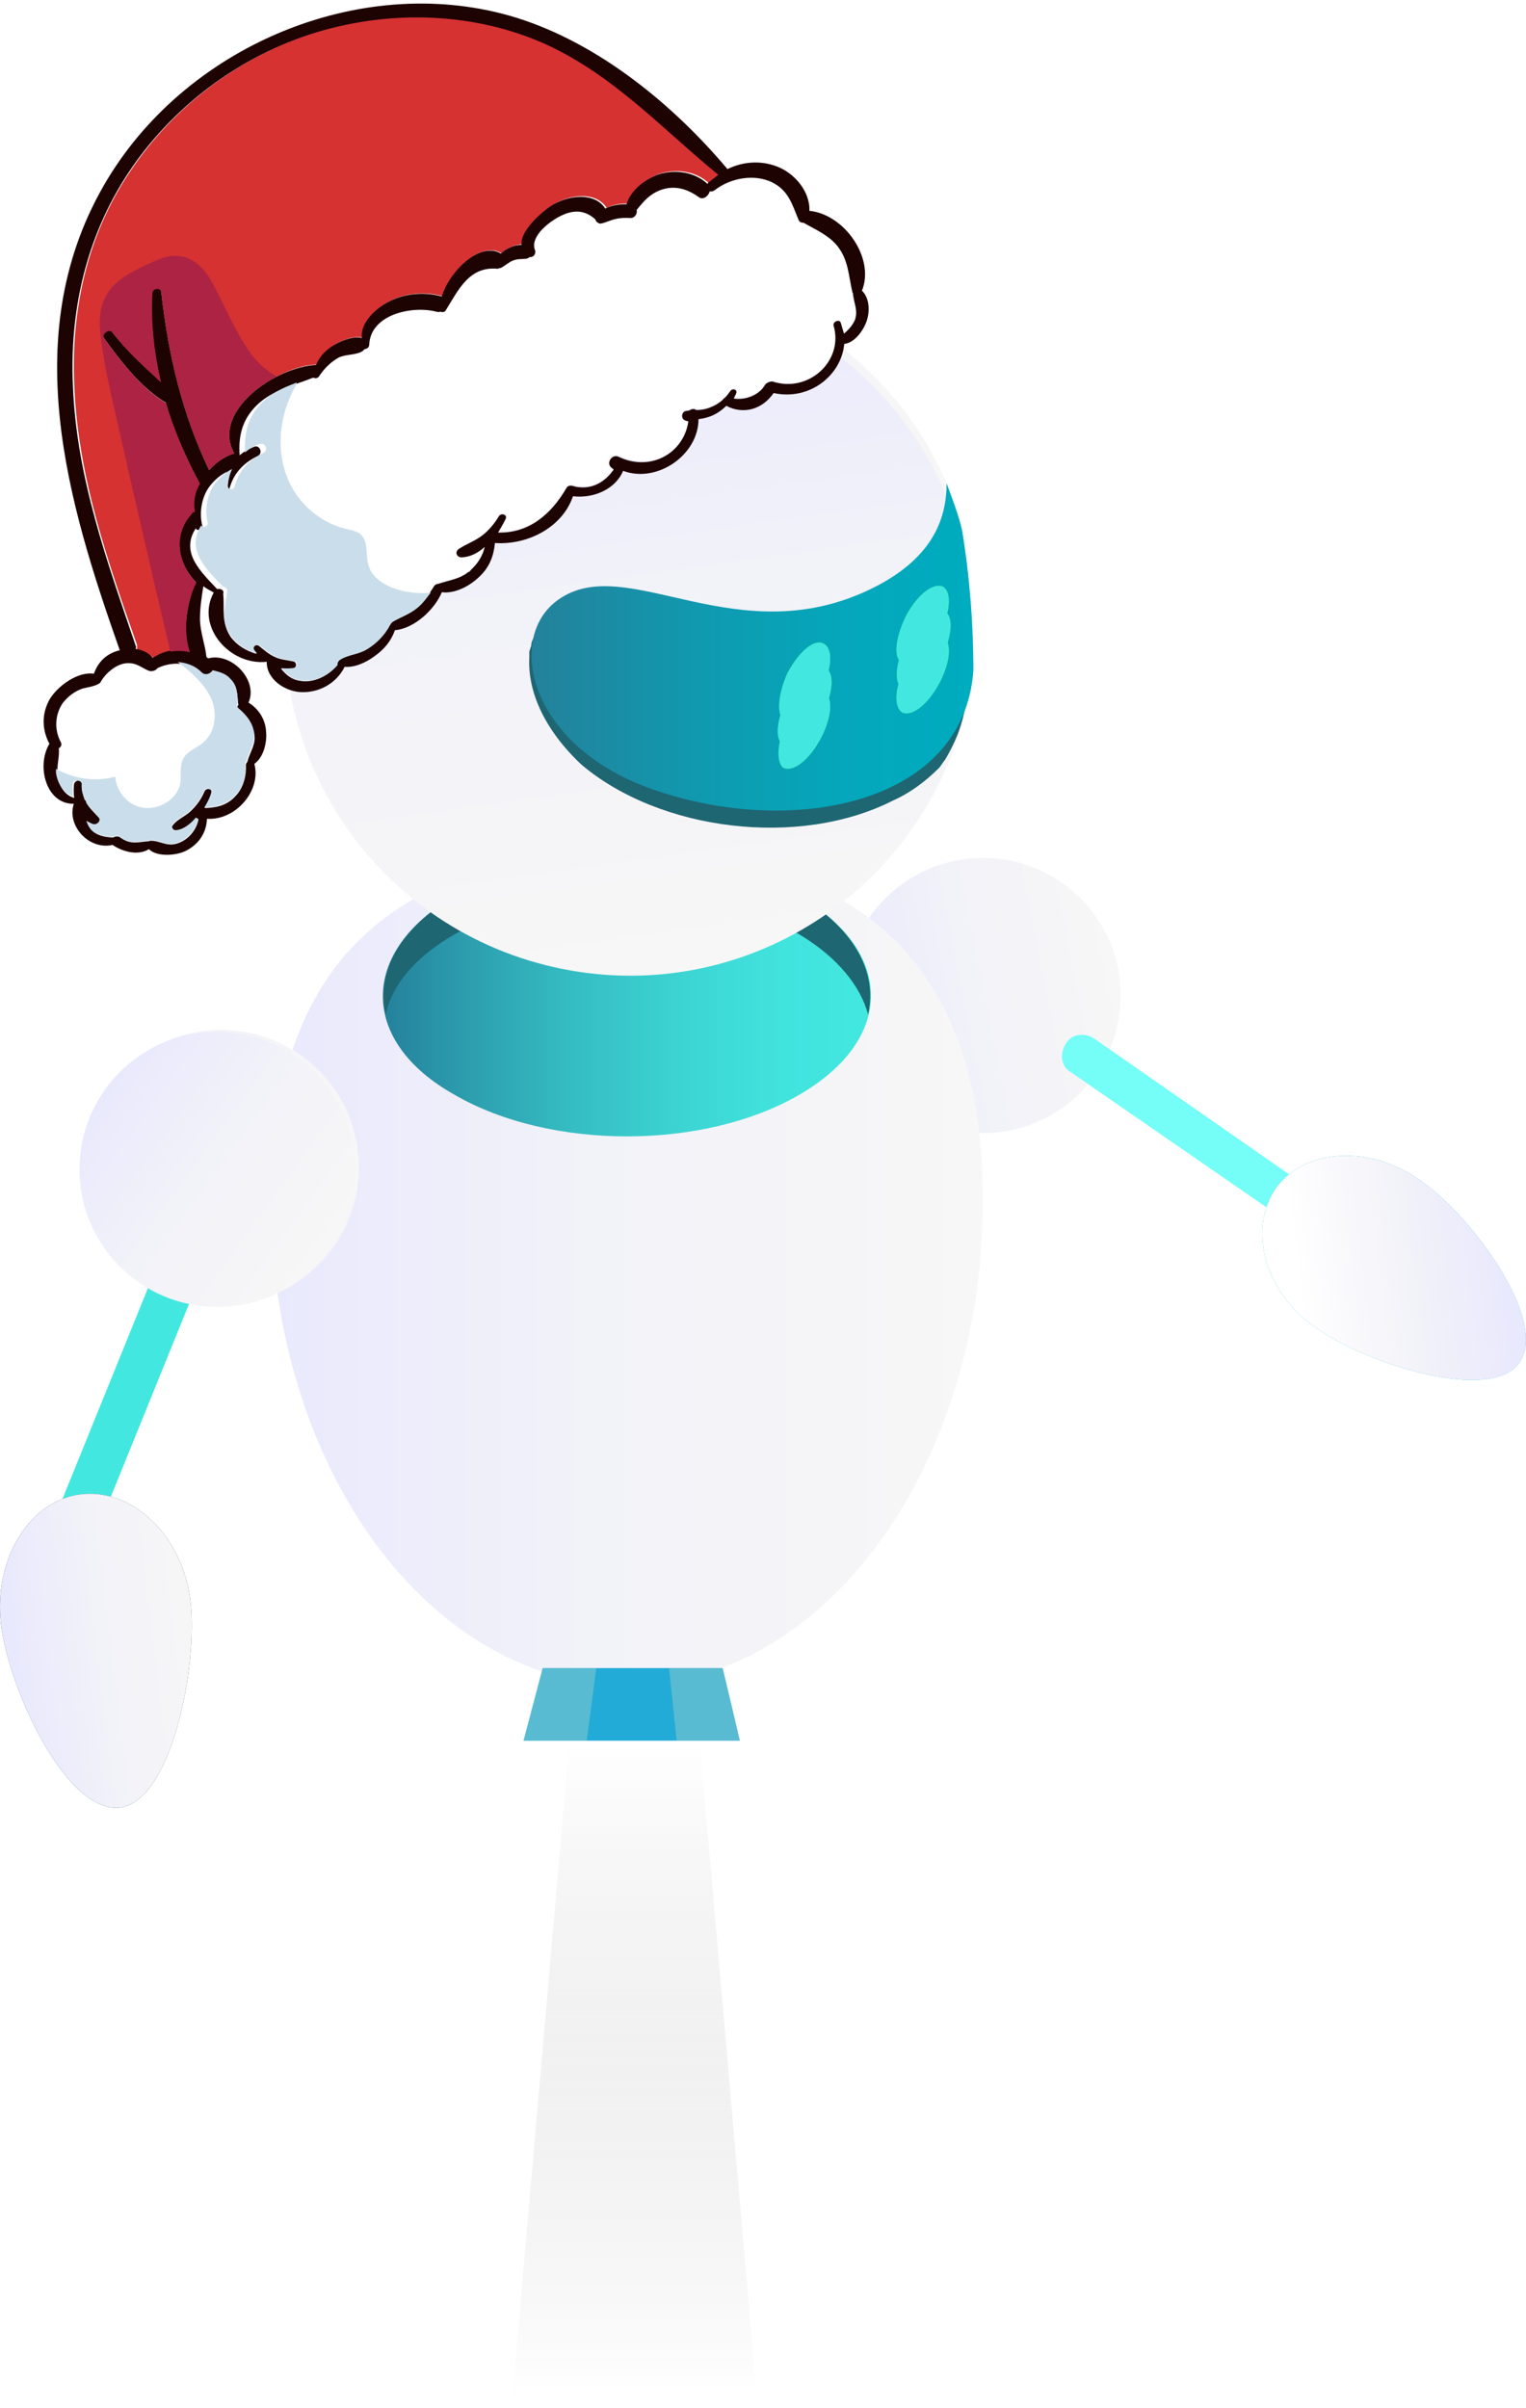 <svg width="173" height="273" viewBox="0 0 173 273" fill="none" xmlns="http://www.w3.org/2000/svg">
<g clip-path="url(#clip0_413_61)">
<g filter="url(#filter0_d_413_61)">
<path d="M64.563 194.162L58.053 268.902H85.829L79.319 194.162H64.563Z" fill="url(#paint0_linear_413_61)"/>
<path d="M22.693 128.257L27.319 130.127L11.194 169.885L6.568 168.015L22.693 128.257Z" fill="#42E8E0"/>
<path d="M111.435 125.273C102.806 125.273 95.811 118.289 95.811 109.675C95.811 101.061 102.806 94.077 111.435 94.077C120.064 94.077 127.059 101.061 127.059 109.675C127.059 118.289 120.064 125.273 111.435 125.273Z" fill="url(#paint1_linear_413_61)"/>
<path d="M30.712 132.853C30.712 163.182 48.723 187.879 71.074 187.879C93.425 187.879 111.437 163.182 111.437 132.853C111.437 102.524 93.425 93.425 71.074 93.425C48.723 93.425 30.712 102.524 30.712 132.853Z" fill="url(#paint2_linear_413_61)"/>
<path d="M51.542 120.939C62.392 127.222 79.752 127.222 90.602 120.939C101.452 114.657 101.452 104.692 90.602 98.409C79.752 92.127 62.392 92.127 51.542 98.409C40.692 104.692 40.692 114.873 51.542 120.939Z" fill="url(#paint3_linear_413_61)"/>
<path d="M90.603 102.742C79.753 96.459 62.393 96.459 51.543 102.742C46.986 105.342 44.382 108.591 43.73 111.84C42.645 107.075 45.25 102.092 51.543 98.409C62.393 92.127 79.753 92.127 90.603 98.409C96.896 102.092 99.5 107.075 98.415 111.84C97.547 108.591 94.943 105.342 90.603 102.742Z" fill="#1E6672"/>
<path d="M25.067 144.768C16.439 144.768 9.443 137.785 9.443 129.17C9.443 120.556 16.439 113.572 25.067 113.572C33.697 113.572 40.692 120.556 40.692 129.17C40.692 137.785 33.697 144.768 25.067 144.768Z" fill="url(#paint4_linear_413_61)"/>
<path d="M24.634 144.985C16.005 144.985 9.01 138.002 9.01 129.387C9.01 120.773 16.005 113.789 24.634 113.789C33.263 113.789 40.258 120.773 40.258 129.387C40.258 138.002 33.263 144.985 24.634 144.985Z" fill="url(#paint5_linear_413_61)"/>
<path d="M0.115 180.947C0.983 188.313 7.492 202.395 13.567 201.745C19.425 201.095 22.463 185.713 21.595 178.348C20.727 170.982 15.086 165.566 9.228 166.216C3.37 166.866 -0.752 173.582 0.115 180.947Z" fill="url(#paint6_radial_413_61)"/>
<path d="M0.115 180.947C0.983 188.313 7.492 202.395 13.567 201.745C19.425 201.095 22.463 185.713 21.595 178.348C20.727 170.982 15.086 165.566 9.228 166.216C3.37 166.866 -0.752 173.582 0.115 180.947Z" fill="url(#paint7_linear_413_61)"/>
<path d="M59.355 194.163H83.877L81.924 185.931H61.526L59.355 194.163Z" fill="#23ABD8"/>
<path opacity="0.47" d="M61.524 185.931H67.599L66.514 194.163H59.355L61.524 185.931Z" fill="#96CCCA"/>
<path opacity="0.47" d="M81.924 185.931H75.849L76.716 194.163H83.877L81.924 185.931Z" fill="#96CCCA"/>
<path d="M150.669 138.612C152.107 138.835 153.149 137.821 153.439 136.591C153.589 135.634 153.118 134.874 152.506 134.387L124.067 114.576C122.91 113.808 121.397 114.063 120.834 115.152C120.065 116.307 120.321 117.818 121.412 118.379L149.785 137.984C149.917 138.397 150.396 138.471 150.669 138.612Z" fill="#74FEF7"/>
<path d="M149.12 147.295C154.764 151.407 168.981 155.968 172.265 151.281C175.549 146.595 166.982 134.773 161.131 130.726C155.487 126.614 148.071 126.933 144.721 131.413C141.437 136.1 143.269 143.248 149.12 147.295Z" fill="url(#paint8_radial_413_61)"/>
<g filter="url(#filter1_d_413_61)">
<path d="M149.12 147.295C154.764 151.407 168.981 155.968 172.265 151.281C175.549 146.595 166.982 134.773 161.131 130.726C155.487 126.614 148.071 126.933 144.721 131.413C141.437 136.1 143.269 143.248 149.12 147.295Z" fill="url(#paint9_linear_413_61)"/>
</g>
<path d="M82.142 47.931C82.142 54.864 87.132 63.529 93.207 66.995C99.282 70.462 104.272 67.645 104.272 60.713C104.272 53.78 99.282 45.115 93.207 41.649C87.132 37.966 82.142 40.782 82.142 47.931Z" fill="#BCBEFF"/>
<path d="M75.63 57.463C76.064 59.846 75.63 63.312 70.639 65.695C60.874 70.678 53.062 63.096 48.071 66.562C44.382 69.161 46.118 77.177 55.232 80.21C64.78 83.46 76.715 81.293 77.583 71.761C77.583 68.078 77.366 64.395 76.715 60.929C76.498 59.846 76.064 58.546 75.63 57.463Z" fill="#19212C"/>
<path d="M71.288 28C88.649 28 103.839 39.265 108.83 55.73C107.311 56.163 106.877 57.463 106.877 58.979C107.311 62.446 108.179 65.695 108.179 69.161C108.179 70.461 109.047 71.544 110.132 71.761C107.528 93.208 87.998 108.373 66.514 105.773C45.031 103.174 29.841 83.676 32.445 62.229C34.832 42.731 51.541 28 71.288 28Z" fill="url(#paint10_linear_413_61)"/>
<path d="M71.29 29.085C88.433 29.085 103.406 40.134 108.614 56.598C107.312 56.815 106.444 58.331 106.661 59.631C106.661 59.631 106.661 59.631 106.661 59.848C107.529 63.531 108.831 67.863 107.746 71.763C107.312 73.496 108.397 74.796 109.916 75.012C106.227 96.243 86.046 110.541 64.78 106.858C43.514 103.175 29.191 83.028 32.88 61.797C35.919 42.733 52.194 29.085 71.29 29.085Z" fill="url(#paint11_linear_413_61)"/>
<path d="M60.007 71.327C60.007 71.111 60.007 70.894 60.007 70.677L60.224 70.028C60.224 69.594 60.441 69.161 60.657 68.944C61.092 72.41 63.044 76.093 66.516 79.126C75.631 86.925 91.472 88.658 101.888 83.243C105.794 81.293 108.398 78.476 109.7 75.444C109.483 76.743 109.266 78.043 108.832 79.343C108.398 80.643 107.747 81.943 107.096 83.026C106.879 83.242 106.662 83.676 106.445 83.892C104.926 85.409 103.19 86.709 101.237 87.575C90.604 92.991 74.763 91.041 65.865 83.459C61.742 79.56 59.789 75.227 60.007 71.327Z" fill="#1E6672"/>
<path d="M63.26 64.829C71.072 59.197 83.658 71.328 99.283 63.313C106.01 59.847 107.312 55.297 107.312 51.614C107.963 53.347 108.614 55.081 109.048 56.814C109.916 62.013 110.35 67.429 110.35 72.845C109.265 88.01 89.951 91.692 74.544 86.493C60.005 81.727 57.184 69.162 63.26 64.829Z" fill="url(#paint12_linear_413_61)"/>
<path d="M104.272 74.146C104.055 74.146 103.838 73.929 103.838 73.712C103.838 73.278 104.055 72.627 104.706 72.41H104.923C105.14 72.41 105.357 72.627 105.357 72.844C105.357 73.278 105.14 73.929 104.489 74.146H104.272Z" fill="url(#paint13_radial_413_61)"/>
<path d="M102.32 77.61C103.405 78.044 105.141 76.744 106.443 74.361C107.745 71.978 107.962 69.595 106.877 68.945C105.792 68.512 104.056 69.811 102.754 72.194C101.453 74.577 101.236 76.96 102.32 77.61Z" fill="#00FF3C"/>
<path d="M104.272 74.146C104.055 74.146 103.838 73.929 103.838 73.712C103.838 73.278 104.055 72.627 104.706 72.41H104.923C105.14 72.41 105.357 72.627 105.357 72.844C105.357 73.278 105.14 73.929 104.489 74.146H104.272Z" fill="url(#paint14_radial_413_61)"/>
<path d="M104.272 71.547C104.055 71.547 103.838 71.33 103.838 71.113C103.838 70.679 104.055 70.028 104.706 69.811H104.923C105.14 69.811 105.357 70.028 105.357 70.245C105.357 70.679 105.14 71.33 104.489 71.547C104.489 71.33 104.272 71.33 104.272 71.547Z" fill="url(#paint15_radial_413_61)"/>
<path d="M102.332 74.886C101.28 74.313 101.495 71.889 102.811 69.471C104.128 67.054 106.047 65.558 107.099 66.131C108.151 66.704 107.937 69.128 106.621 71.546C105.304 73.963 103.384 75.458 102.332 74.886Z" fill="#00FF3C"/>
<path d="M104.272 71.547C104.055 71.547 103.838 71.33 103.838 71.113C103.838 70.679 104.055 70.028 104.706 69.811H104.923C105.14 69.811 105.357 70.028 105.357 70.245C105.357 70.679 105.14 71.33 104.489 71.547C104.489 71.33 104.272 71.33 104.272 71.547Z" fill="url(#paint16_radial_413_61)"/>
<path d="M104.272 68.514C104.055 68.514 103.838 68.297 103.838 68.08C103.838 67.646 104.055 66.995 104.706 66.778H104.923C105.14 66.778 105.357 66.995 105.357 67.212C105.357 67.646 105.14 68.297 104.489 68.514C104.489 68.514 104.489 68.514 104.272 68.514Z" fill="url(#paint17_radial_413_61)"/>
<path d="M102.32 71.978C103.405 72.411 105.141 71.111 106.443 68.728C107.745 66.345 107.962 63.962 106.877 63.312C105.792 62.879 104.056 64.179 102.754 66.562C101.453 69.161 101.236 71.544 102.32 71.978Z" fill="#00FF3C"/>
<path d="M104.272 68.514C104.055 68.514 103.838 68.297 103.838 68.08C103.838 67.646 104.055 66.995 104.706 66.778H104.923C105.14 66.778 105.357 66.995 105.357 67.212C105.357 67.646 105.14 68.297 104.489 68.514C104.489 68.514 104.489 68.514 104.272 68.514Z" fill="url(#paint18_radial_413_61)"/>
<path d="M102.32 77.61C103.405 78.044 105.141 76.744 106.443 74.361C107.745 71.978 107.962 69.595 106.877 68.945C105.792 68.512 104.056 69.811 102.754 72.194C101.453 74.577 101.236 76.96 102.32 77.61Z" fill="#42E8E0"/>
<path d="M102.332 74.886C101.28 74.313 101.495 71.889 102.811 69.471C104.128 67.054 106.047 65.558 107.099 66.131C108.151 66.704 107.937 69.128 106.621 71.546C105.304 73.963 103.384 75.458 102.332 74.886Z" fill="#42E8E0"/>
<path d="M102.32 71.978C103.405 72.411 105.141 71.111 106.443 68.728C107.745 66.345 107.962 63.962 106.877 63.312C105.792 62.879 104.056 64.179 102.754 66.562C101.453 69.161 101.236 71.544 102.32 71.978Z" fill="#42E8E0"/>
<path d="M91.035 80.646C90.818 80.646 90.601 80.429 90.601 80.212C90.601 79.778 90.818 79.127 91.469 78.91H91.686C91.903 78.91 92.12 79.127 92.12 79.344C92.12 79.778 91.903 80.429 91.252 80.646C91.252 80.429 91.035 80.646 91.035 80.646Z" fill="url(#paint19_radial_413_61)"/>
<path d="M88.867 83.894C89.952 84.327 91.688 83.027 92.989 80.644C94.291 78.261 94.508 75.878 93.423 75.228C92.339 74.795 90.603 76.095 89.301 78.478C87.999 80.861 87.999 83.46 88.867 83.894Z" fill="#00FF3C"/>
<path d="M91.035 80.646C90.818 80.646 90.601 80.429 90.601 80.212C90.601 79.778 90.818 79.127 91.469 78.91H91.686C91.903 78.91 92.12 79.127 92.12 79.344C92.12 79.778 91.903 80.429 91.252 80.646C91.252 80.429 91.035 80.646 91.035 80.646Z" fill="url(#paint20_radial_413_61)"/>
<path d="M91.035 77.829C90.818 77.829 90.601 77.613 90.601 77.396C90.601 76.962 90.818 76.311 91.469 76.094H91.686C91.903 76.094 92.12 76.311 92.12 76.528C92.12 76.962 91.903 77.613 91.252 77.829H91.035Z" fill="url(#paint21_radial_413_61)"/>
<path d="M88.841 81.305C87.789 80.733 88.004 78.309 89.32 75.891C90.637 73.474 92.556 71.978 93.608 72.551C94.66 73.124 94.446 75.548 93.13 77.965C91.813 80.383 89.893 81.878 88.841 81.305Z" fill="#00FF3C"/>
<path d="M91.035 77.829C90.818 77.829 90.601 77.613 90.601 77.396C90.601 76.962 90.818 76.311 91.469 76.094H91.686C91.903 76.094 92.12 76.311 92.12 76.528C92.12 76.962 91.903 77.613 91.252 77.829H91.035Z" fill="url(#paint22_radial_413_61)"/>
<path d="M91.035 75.013C90.818 75.013 90.601 74.796 90.601 74.579C90.601 74.145 90.818 73.494 91.469 73.277H91.686C91.903 73.277 92.12 73.494 92.12 73.711C92.12 74.145 91.903 74.796 91.252 75.013H91.035Z" fill="url(#paint23_radial_413_61)"/>
<path d="M88.867 78.477C89.952 78.91 91.688 77.61 92.989 75.227C94.291 72.844 94.508 70.461 93.423 69.811C92.339 69.161 90.603 70.678 89.301 73.061C88.216 75.444 87.999 77.827 88.867 78.477Z" fill="#00FF3C"/>
<path d="M91.035 75.013C90.818 75.013 90.601 74.796 90.601 74.579C90.601 74.145 90.818 73.494 91.469 73.277H91.686C91.903 73.277 92.12 73.494 92.12 73.711C92.12 74.145 91.903 74.796 91.252 75.013H91.035Z" fill="url(#paint24_radial_413_61)"/>
<path d="M88.867 83.894C89.952 84.327 91.688 83.027 92.989 80.644C94.291 78.261 94.508 75.878 93.423 75.228C92.339 74.795 90.603 76.095 89.301 78.478C87.999 80.861 87.999 83.46 88.867 83.894Z" fill="#42E8E0"/>
<path d="M88.841 81.305C87.789 80.733 88.004 78.309 89.32 75.891C90.637 73.474 92.556 71.978 93.608 72.551C94.66 73.124 94.446 75.548 93.13 77.965C91.813 80.383 89.893 81.878 88.841 81.305Z" fill="#42E8E0"/>
<path d="M88.867 78.477C89.952 78.91 91.688 77.61 92.989 75.227C94.291 72.844 94.508 70.461 93.423 69.811C92.339 69.161 90.603 70.678 89.301 73.061C88.216 75.444 87.999 77.827 88.867 78.477Z" fill="#42E8E0"/>
</g>
<g clip-path="url(#clip1_413_61)">
<path d="M15.566 73.732C16.33 73.862 17.092 74.172 17.508 74.76C18.085 74.359 18.661 74.14 19.274 73.99C20.041 73.757 20.845 73.776 21.532 73.947C20.712 71.504 21.125 68.217 22.254 66.078C20.246 64.004 19.473 60.725 21.791 58.216C21.83 58.105 21.984 58.022 22.099 58.05C21.917 56.976 22.042 55.918 22.664 54.862C21.122 51.997 19.773 48.937 18.809 45.671L18.694 45.642C15.842 43.843 13.726 41.016 11.8 38.357C11.46 37.909 12.384 37.231 12.724 37.679C14.387 39.849 16.284 41.532 18.256 43.355C17.483 40.075 17.095 36.59 17.278 33.246C17.283 32.703 18.203 32.569 18.275 33.071C19.088 40.294 20.634 46.852 23.711 53.308C24.445 52.462 25.523 51.702 26.558 51.415C24.677 48.102 27.731 44.566 31.382 42.691C32.919 41.864 34.531 41.358 35.908 41.338C36.376 40.365 37.11 39.519 38.187 38.94C38.955 38.526 40.184 38.045 41.1 38.274C40.922 36.837 42.158 35.451 43.39 34.608C45.43 33.24 47.957 32.962 50.17 33.574C50.921 30.916 54.397 27.244 56.87 28.707C57.449 28.125 58.409 27.698 59.289 27.676C59.074 26.169 61.426 24.093 62.504 23.332C64.39 22.047 67.53 21.619 68.775 23.563C69.466 23.191 70.386 23.057 71.189 23.076C71.624 21.489 73.319 20.217 74.816 19.682C76.772 19.08 78.949 19.441 80.352 20.759C80.352 20.759 80.391 20.648 80.468 20.606C80.815 20.33 81.238 20.012 81.585 19.735C75.207 14.514 69.793 8.505 62.023 4.935C54.176 1.407 44.81 0.949 36.103 3.561C27.32 6.214 19.654 12.05 14.728 19.478C9.764 26.835 8.04 35.423 8.423 43.689C8.825 54.017 12.217 63.638 15.534 73.118C15.531 73.481 15.529 73.662 15.566 73.732Z" fill="#D63232"/>
<path d="M26.137 72.19C26.855 73.155 27.882 73.775 29.065 74.13C28.989 73.99 28.8 73.822 28.724 73.682C28.537 73.332 29.037 72.973 29.379 73.24C29.91 73.674 30.479 74.18 31.127 74.462C31.812 74.814 32.501 74.804 33.302 75.004C33.723 75.048 33.678 75.703 33.219 75.77C32.759 75.837 32.262 75.834 31.841 75.79C32.409 76.476 33.016 77.051 34.085 77.196C35.613 77.456 37.227 76.587 38.194 75.436C38.158 75.185 38.314 74.921 38.544 74.797C39.429 74.231 40.615 74.224 41.654 73.575C42.692 72.925 43.581 71.997 44.165 70.872C44.242 70.83 44.242 70.83 44.204 70.76C44.204 70.76 44.204 70.76 44.281 70.719C44.358 70.678 44.32 70.608 44.397 70.566C45.359 69.959 46.394 69.672 47.281 68.924C47.898 68.412 48.285 67.843 48.75 67.233C48.982 66.928 49.138 66.664 49.37 66.359C49.486 66.206 49.717 66.082 49.831 66.11C51.06 65.63 52.169 65.664 53.209 64.834C53.286 64.792 53.363 64.751 53.402 64.64C53.479 64.598 53.479 64.598 53.518 64.487C54.328 63.781 54.834 62.878 55.072 61.848C54.302 62.443 53.494 62.968 52.537 63.032C51.886 63.112 51.587 62.372 52.202 62.041C53.01 61.516 53.931 61.201 54.778 60.565C55.549 59.97 56.13 59.207 56.673 58.374C56.944 57.957 57.669 58.198 57.435 58.685C57.201 59.171 56.967 59.657 56.579 60.227C60.097 60.316 62.603 58.157 64.352 55.143C64.508 54.879 64.891 54.853 65.157 54.98L65.272 55.009C67.18 55.424 68.68 54.527 69.688 53.083C69.65 53.013 69.536 52.985 69.498 52.915C68.738 52.423 69.476 51.215 70.313 51.665C73.893 53.344 77.623 51.247 78.153 47.627C77.924 47.57 77.81 47.542 77.658 47.443C77.316 47.177 77.398 46.592 77.82 46.455C78.011 46.442 78.088 46.401 78.279 46.388C78.472 46.194 78.855 46.168 79.045 46.336C79.504 46.269 80.001 46.272 80.5 46.094C81.076 45.874 81.614 45.585 82.077 45.155C82.154 45.114 82.193 45.003 82.27 44.961C82.54 44.726 82.696 44.462 82.928 44.157C83.16 43.852 83.733 43.994 83.576 44.439C83.497 44.662 83.381 44.814 83.302 45.037C84.601 45.239 86.174 44.663 86.835 43.496C86.991 43.233 87.49 43.054 87.756 43.181C91.837 44.501 95.773 40.761 94.661 36.852C94.513 36.392 95.319 36.048 95.468 36.509C95.579 36.9 95.728 37.36 95.839 37.751C96.302 37.322 96.765 36.892 97.077 36.183C97.431 35.182 97.017 34.413 96.873 33.409C96.836 33.339 96.875 33.228 96.875 33.228C96.837 33.158 96.837 33.158 96.8 33.088C96.321 31.093 96.375 29.351 94.975 27.671C93.953 26.509 92.544 25.915 91.25 25.169C91.059 25.182 90.83 25.125 90.717 24.915C89.968 23.155 89.6 21.551 87.697 20.592C85.679 19.605 82.959 20.077 81.148 21.502C80.994 21.585 80.84 21.668 80.688 21.569C80.569 22.084 79.952 22.596 79.458 22.231C78.166 21.304 76.717 20.822 75.067 21.439C73.838 21.92 73.181 22.725 72.407 23.682C72.518 24.073 72.207 24.6 71.71 24.598C71.098 24.566 70.601 24.563 69.988 24.713C69.451 24.822 68.913 25.111 68.377 25.22C68.109 25.274 67.767 25.007 67.731 24.756C66.555 23.676 65.217 23.585 63.603 24.454C62.296 25.157 60.254 26.706 60.89 28.256C61.078 28.606 60.73 29.064 60.309 29.019C60.232 29.061 60.156 29.102 60.002 29.185C59.465 29.293 59.007 29.179 58.432 29.399C57.933 29.577 57.547 29.965 57.085 30.213C56.932 30.296 56.817 30.267 56.703 30.239C56.703 30.239 56.703 30.239 56.626 30.28C53.378 29.955 52.167 32.679 50.653 35.026C50.575 35.248 50.192 35.274 50.04 35.176C49.963 35.217 49.772 35.23 49.62 35.131C46.872 34.447 42.158 35.451 42.05 38.934C42.009 39.227 41.778 39.351 41.51 39.405C41.433 39.446 41.394 39.557 41.317 39.599C40.586 40.083 39.478 39.867 38.633 40.322C37.71 40.819 36.938 41.594 36.395 42.427C36.239 42.691 35.971 42.745 35.704 42.619C34.898 42.962 34.054 43.236 33.21 43.51C31.982 43.991 30.753 44.471 29.674 45.413C27.707 47.102 27.229 49.161 27.361 51.434C27.824 51.004 28.363 50.715 29.015 50.454C29.705 50.262 30.041 51.254 29.388 51.515C27.736 52.313 26.615 53.547 26.178 55.315C26.021 55.76 25.372 55.658 25.414 55.185C25.459 54.53 25.617 53.904 25.891 53.306C25.891 53.306 25.814 53.348 25.737 53.389C24.968 53.803 24.312 54.426 23.808 55.148C22.993 56.397 22.787 58.04 23.119 59.394C23.23 59.785 22.5 60.087 22.389 59.696C20.604 62.459 22.994 64.689 24.812 66.594C25.157 66.499 25.653 66.683 25.495 67.128C25.479 68.939 25.043 70.525 26.137 72.19Z" fill="white"/>
<path d="M9.268 88.926C9.224 89.58 9.41 90.111 9.596 90.641C9.711 90.67 9.786 90.81 9.747 90.921C10.085 91.55 10.654 92.055 11.147 92.601C11.564 93.008 10.985 93.59 10.489 93.406C10.222 93.279 9.956 93.152 9.804 93.053C9.877 93.374 10.065 93.724 10.33 94.032C10.975 94.677 11.853 94.835 12.77 94.882C13.001 94.758 13.269 94.704 13.536 94.831C14.03 95.196 14.563 95.45 15.251 95.44C15.749 95.442 16.285 95.334 16.859 95.296L16.936 95.254C18.084 95.177 18.804 95.962 20.07 95.551C21.336 95.14 22.226 94.03 22.466 92.819C22.352 92.791 22.314 92.721 22.2 92.692C21.658 93.344 20.772 94.092 19.892 94.115C19.586 94.099 19.398 93.749 19.553 93.486C20.018 92.875 20.824 92.531 21.441 92.019C22.174 91.355 22.755 90.591 23.146 89.66C23.38 89.174 24.067 89.345 23.947 89.86C23.788 90.486 23.477 91.013 23.167 91.541C24.429 91.493 25.617 91.305 26.621 90.223C27.663 89.212 27.906 87.82 27.803 86.523C27.842 86.412 27.881 86.301 27.958 86.259C28.197 85.23 28.855 84.425 28.827 83.268C28.724 81.972 27.93 81.048 27.019 80.276C26.829 80.108 26.793 79.857 26.986 79.663C26.843 78.658 26.965 77.781 26.131 76.968C25.602 76.352 24.915 76.181 24.113 75.981C23.842 76.398 23.266 76.617 22.849 76.211C22.167 75.496 21.176 75.128 20.144 75.053C19.341 75.034 18.536 75.197 17.73 75.54C17.574 75.804 17.075 75.983 16.809 75.856C15.932 75.516 15.402 74.9 14.254 74.977C13.106 75.054 11.95 76.037 11.405 77.051C11.365 77.162 11.249 77.315 11.096 77.398C10.557 77.687 9.906 77.767 9.293 77.917C8.372 78.232 7.602 78.827 7.021 79.59C6.09 80.992 6.113 82.692 6.827 84.02C6.94 84.23 6.822 84.564 6.591 84.688C6.622 85.482 6.385 86.331 6.416 87.126C6.414 87.307 6.452 87.377 6.413 87.488C6.555 88.673 7.194 89.861 8.376 90.216C8.305 89.714 8.31 89.171 8.352 88.697C8.393 88.405 9.273 88.382 9.268 88.926Z" fill="white"/>
<path d="M5.6 84.32C5.6 84.32 5.677 84.279 5.6 84.32C4.773 82.783 4.675 80.943 5.647 79.248C6.54 77.776 8.813 76.103 10.646 76.378C11.117 75.043 12.082 74.073 13.577 73.719C7.763 57.201 1.708 37.657 12.196 20.299C21.595 4.787 41.559 -3.251 58.569 2.016C67.99 4.969 76.416 11.97 82.47 19.168C84.199 18.328 86.189 18.158 88.057 18.865C90.039 19.601 91.856 21.688 91.759 23.903C95.733 24.288 99.206 29.269 97.719 32.953C98.553 33.766 98.616 35.174 98.3 36.245C97.985 37.316 96.938 38.871 95.713 38.989C95.373 42.597 91.752 45.447 87.705 44.559C86.426 46.419 84.278 47.034 82.337 46.006C81.951 46.394 81.527 46.712 81.066 46.96C80.528 47.25 79.838 47.441 79.187 47.521C79.188 51.576 74.491 54.824 70.641 53.38C69.781 55.466 67.285 56.538 64.954 56.26C63.774 59.779 59.816 61.819 56.108 61.561C55.98 62.981 55.509 64.316 54.313 65.41C53.271 66.422 51.579 67.332 50.09 67.142C49.268 69.116 46.953 71.263 44.772 71.445C44.339 72.669 43.566 73.626 42.411 74.428C41.487 75.106 40.219 75.698 39.072 75.593C38.176 77.428 36.215 78.573 34.074 78.463C32.239 78.369 30.186 76.95 30.242 75.027C26.03 75.491 22.132 71.009 24.233 67.175C23.814 66.95 23.395 66.725 23.054 66.458C22.851 67.739 22.648 69.019 22.674 70.358C22.737 71.765 23.26 73.106 23.401 74.472C23.438 74.542 23.553 74.571 23.59 74.641C26.274 73.918 29.305 77.154 28.172 79.656C29.351 80.373 30.105 81.59 30.169 82.998C30.273 84.113 29.913 85.839 28.835 86.599C29.649 89.586 26.748 93.039 23.461 92.825C23.408 94.386 22.554 95.746 20.979 96.504C19.865 97.013 17.76 97.154 16.889 96.272C15.619 97.045 13.864 96.547 12.762 95.788C10.117 96.4 7.542 93.64 8.368 91.122C5.231 91.188 4.085 86.848 5.6 84.32ZM26.137 72.189C26.855 73.154 27.882 73.773 29.065 74.129C28.989 73.989 28.8 73.821 28.724 73.681C28.536 73.331 29.037 72.972 29.379 73.239C29.91 73.674 30.479 74.178 31.127 74.461C31.812 74.813 32.501 74.803 33.302 75.003C33.646 75.088 33.678 75.702 33.219 75.769C32.759 75.836 32.262 75.833 31.841 75.789C32.409 76.475 33.016 77.05 34.085 77.195C35.613 77.455 37.227 76.586 38.194 75.435C38.158 75.184 38.314 74.92 38.544 74.796C39.506 74.188 40.615 74.223 41.577 73.615C42.615 72.966 43.504 72.037 44.088 70.912C44.088 70.912 44.165 70.871 44.127 70.801C44.127 70.801 44.127 70.801 44.204 70.759C44.281 70.718 44.281 70.718 44.32 70.607C45.282 69.999 46.317 69.712 47.204 68.965C48.091 68.218 48.634 67.385 49.216 66.44C49.332 66.288 49.486 66.205 49.678 66.192C51.02 65.74 52.169 65.663 53.248 64.722C54.135 63.974 54.717 63.03 54.956 62C54.223 62.665 53.378 63.12 52.421 63.184C51.77 63.264 51.471 62.523 52.086 62.193C52.894 61.668 53.815 61.352 54.662 60.716C55.433 60.121 56.09 59.317 56.556 58.525C56.828 58.109 57.553 58.35 57.319 58.836C57.085 59.323 56.774 59.85 56.463 60.378C59.981 60.468 62.487 58.309 64.236 55.295C64.392 55.031 64.774 55.005 65.041 55.132C65.041 55.132 65.118 55.091 65.155 55.16C67.064 55.575 68.564 54.678 69.572 53.235C69.534 53.165 69.42 53.136 69.382 53.067C68.622 52.575 69.36 51.366 70.197 51.817C73.777 53.496 77.506 51.399 78.037 47.779C77.808 47.722 77.693 47.693 77.541 47.595C77.2 47.328 77.281 46.743 77.703 46.606C77.895 46.594 77.972 46.552 78.163 46.539C78.356 46.346 78.739 46.32 78.928 46.488C79.426 46.491 79.885 46.424 80.384 46.246C80.96 46.026 81.498 45.736 81.961 45.307C82 45.196 82.077 45.154 82.154 45.113C82.424 44.878 82.579 44.614 82.812 44.309C83.044 44.003 83.617 44.146 83.459 44.591C83.381 44.813 83.265 44.966 83.186 45.189C84.485 45.391 86.058 44.815 86.719 43.648C86.875 43.384 87.374 43.206 87.603 43.263C91.683 44.582 95.657 40.912 94.507 36.934C94.359 36.474 95.165 36.13 95.314 36.59C95.425 36.981 95.574 37.442 95.685 37.833C96.148 37.403 96.611 36.974 96.923 36.265C97.277 35.264 96.863 34.495 96.719 33.491C96.682 33.421 96.721 33.31 96.721 33.31C96.683 33.24 96.683 33.24 96.646 33.17C96.167 31.175 96.221 29.433 94.822 27.753C93.8 26.59 92.39 25.997 91.096 25.251C90.905 25.264 90.676 25.207 90.563 24.997C89.814 23.237 89.447 21.632 87.543 20.674C85.525 19.687 82.805 20.159 80.994 21.584C80.84 21.667 80.686 21.749 80.458 21.692C80.338 22.207 79.721 22.719 79.228 22.354C77.936 21.427 76.487 20.945 74.836 21.563C73.608 22.043 72.95 22.848 72.176 23.805C72.287 24.196 71.977 24.724 71.479 24.721C70.868 24.689 70.371 24.686 69.757 24.836C69.221 24.945 68.682 25.234 68.146 25.343C67.878 25.397 67.536 25.13 67.5 24.879C66.324 23.799 64.986 23.708 63.372 24.577C62.065 25.28 60.061 26.899 60.66 28.38C60.771 28.77 60.499 29.187 60.079 29.143C60.002 29.184 59.925 29.225 59.771 29.308C59.234 29.416 58.777 29.302 58.201 29.522C57.702 29.7 57.316 30.088 56.855 30.336C56.701 30.419 56.587 30.391 56.51 30.432L56.433 30.473C53.184 30.148 51.974 32.873 50.537 35.178C50.459 35.4 50.076 35.426 49.924 35.327C49.77 35.41 49.656 35.382 49.427 35.325C46.679 34.64 41.965 35.644 41.856 39.127C41.816 39.42 41.585 39.544 41.317 39.598C41.24 39.639 41.2 39.751 41.124 39.792C40.392 40.276 39.323 40.13 38.44 40.515C37.517 41.012 36.745 41.788 36.202 42.62C36.046 42.884 35.778 42.939 35.511 42.812C33.477 43.636 31.254 44.111 29.48 45.606C27.514 47.295 26.999 49.285 27.168 51.627C27.631 51.197 28.169 50.908 28.822 50.647C29.475 50.386 29.847 51.447 29.195 51.708C27.543 52.507 26.422 53.74 25.985 55.508C25.828 55.953 25.256 55.81 25.221 55.378C25.265 54.723 25.424 54.097 25.698 53.499C25.621 53.541 25.621 53.541 25.544 53.582C24.775 53.996 24.119 54.619 23.615 55.341C22.8 56.59 22.594 58.233 22.926 59.587C23.037 59.978 22.307 60.28 22.196 59.889C20.411 62.652 22.763 64.812 24.619 66.787C24.964 66.692 25.459 66.876 25.302 67.321C25.479 68.938 25.043 70.524 26.137 72.189ZM22.216 66.007C20.208 63.933 19.473 60.724 21.753 58.145C21.869 57.992 21.946 57.951 22.061 57.98C21.88 56.906 22.004 55.847 22.626 54.792C21.084 51.926 19.735 48.867 18.771 45.6L18.656 45.572C15.804 43.772 13.688 40.945 11.762 38.286C11.422 37.838 12.346 37.161 12.686 37.609C14.349 39.778 16.246 41.461 18.218 43.284C17.445 40.005 17.057 36.519 17.241 33.175C17.246 32.632 18.165 32.498 18.274 33.07C19.087 40.293 20.634 46.851 23.71 53.307C24.445 52.461 25.523 51.701 26.558 51.414C23.887 46.633 31.277 41.575 35.831 41.378C36.261 40.336 37.033 39.559 38.109 38.98C38.878 38.567 40.107 38.086 41.023 38.314C40.844 36.878 42.081 35.492 43.313 34.648C45.353 33.281 47.88 33.002 50.093 33.614C50.844 30.957 54.32 27.284 56.793 28.747C57.372 28.166 58.332 27.739 59.135 27.758C58.92 26.251 61.272 24.175 62.35 23.414C64.236 22.129 67.376 21.701 68.621 23.645C69.312 23.273 70.232 23.139 71.035 23.157C71.47 21.571 73.165 20.299 74.662 19.764C76.618 19.162 78.795 19.523 80.198 20.841C80.275 20.799 80.237 20.73 80.314 20.688C80.661 20.412 81.084 20.093 81.431 19.817C75.053 14.596 69.639 8.587 61.869 5.017C54.023 1.489 44.656 1.031 35.949 3.643C27.166 6.296 19.5 12.133 14.574 19.56C9.648 26.987 7.886 35.505 8.269 43.77C8.671 54.099 12.14 63.678 15.38 73.2C15.455 73.34 15.416 73.451 15.377 73.563C16.14 73.692 16.902 74.003 17.318 74.591C18.55 73.748 20.005 73.505 21.341 73.778C20.712 71.503 21.202 68.175 22.216 66.007ZM8.412 90.468C8.34 89.966 8.346 89.422 8.388 88.949C8.47 88.364 9.35 88.341 9.268 88.926C9.224 89.581 9.41 90.111 9.597 90.642C9.634 90.712 9.786 90.81 9.785 90.991C10.123 91.62 10.692 92.125 11.184 92.671C11.601 93.078 11.022 93.66 10.527 93.476C10.26 93.349 10.031 93.292 9.841 93.124C9.915 93.445 10.103 93.794 10.368 94.102C11.012 94.747 11.89 94.905 12.808 94.952C13.039 94.828 13.307 94.774 13.573 94.901C14.067 95.266 14.6 95.52 15.289 95.51C15.786 95.513 16.323 95.404 16.897 95.366L16.974 95.324C18.122 95.247 18.841 96.032 20.107 95.621C21.373 95.21 22.263 94.1 22.504 92.889C22.39 92.861 22.275 92.832 22.237 92.763C21.619 93.456 20.809 94.162 19.929 94.185C19.623 94.169 19.359 93.861 19.591 93.556C20.056 92.945 20.862 92.601 21.479 92.089C22.212 91.425 22.792 90.662 23.183 89.73C23.417 89.244 24.104 89.415 23.985 89.93C23.788 90.486 23.515 91.084 23.204 91.612C24.467 91.563 25.654 91.375 26.659 90.293C27.624 89.324 27.943 87.89 27.878 86.663C27.917 86.552 27.957 86.441 28.033 86.4C28.273 85.37 28.93 84.565 28.863 83.52C28.76 82.223 27.966 81.299 27.055 80.527C26.865 80.359 26.829 80.108 27.022 79.914C26.878 78.91 27.001 78.033 26.244 77.178C25.715 76.562 25.028 76.391 24.226 76.191C23.955 76.608 23.379 76.827 22.962 76.421C21.75 75.09 19.572 74.91 17.843 75.751C17.687 76.014 17.265 76.151 16.922 76.066C16.045 75.726 15.515 75.11 14.367 75.187C13.219 75.264 12.062 76.247 11.48 77.191C11.441 77.303 11.325 77.455 11.171 77.538C10.633 77.827 9.982 77.907 9.368 78.057C8.447 78.372 7.677 78.967 7.096 79.73C6.165 81.132 6.188 82.833 6.902 84.16C7.053 84.44 6.897 84.704 6.667 84.828C6.773 85.762 6.419 86.764 6.526 87.698C6.591 88.924 7.23 90.113 8.412 90.468Z" fill="#1E0303"/>
<path d="M53.211 64.652C53.172 64.763 53.172 64.763 53.133 64.875C53.21 64.833 53.286 64.792 53.325 64.681C53.402 64.639 53.402 64.639 53.441 64.528L53.211 64.652Z" fill="#CADDEA"/>
<path d="M25.764 67.073C25.479 68.939 25.044 70.525 26.215 72.148C26.932 73.114 27.959 73.733 29.142 74.088C29.067 73.948 28.877 73.78 28.802 73.64C28.613 73.291 29.114 72.931 29.456 73.198C29.987 73.633 30.556 74.138 31.204 74.42C31.889 74.773 32.578 74.763 33.379 74.962C33.8 75.007 33.755 75.661 33.296 75.728C32.836 75.795 32.339 75.793 31.919 75.748C32.486 76.434 33.093 77.009 34.162 77.155C35.69 77.414 37.304 76.546 38.271 75.394C38.235 75.143 38.391 74.88 38.621 74.755C39.506 74.189 40.692 74.182 41.731 73.533C42.77 72.884 43.658 71.955 44.242 70.83C44.319 70.789 44.319 70.789 44.281 70.719C44.281 70.719 44.281 70.719 44.358 70.677C44.435 70.636 44.397 70.566 44.474 70.525C45.436 69.917 46.471 69.63 47.358 68.883C47.975 68.371 48.363 67.802 48.827 67.191C48.176 67.271 47.565 67.24 46.953 67.209C44.737 66.959 42.259 66.039 41.742 63.974C41.447 62.871 41.766 61.438 40.932 60.625C40.515 60.218 39.751 60.088 39.179 59.946C35.859 59.118 33.319 56.609 32.315 53.454C31.349 50.369 31.803 46.791 33.475 43.818C33.514 43.707 33.631 43.554 33.632 43.373C32.404 43.854 31.176 44.334 30.096 45.276C28.13 46.965 27.652 49.024 27.784 51.296C28.247 50.867 28.785 50.578 29.437 50.316C30.128 50.125 30.463 51.117 29.81 51.378C28.158 52.176 27.037 53.41 26.6 55.178C26.443 55.623 25.794 55.521 25.837 55.048C25.881 54.393 26.04 53.767 26.313 53.169C26.313 53.169 26.236 53.211 26.159 53.252C25.39 53.666 24.734 54.289 24.23 55.011C23.416 56.26 23.209 57.903 23.541 59.257C23.652 59.648 22.923 59.95 22.812 59.559C21.027 62.322 23.416 64.552 25.234 66.457C25.349 66.486 25.844 66.67 25.764 67.073Z" fill="#CADDEA"/>
<path d="M21.531 73.946C20.712 71.502 21.125 68.216 22.254 66.076C20.246 64.003 19.473 60.723 21.791 58.214C21.83 58.103 21.984 58.02 22.099 58.049C21.917 56.975 22.042 55.916 22.664 54.861C21.122 51.995 19.773 48.936 18.809 45.67L18.694 45.641C15.842 43.841 13.726 41.014 11.8 38.355C11.46 37.908 12.384 37.23 12.724 37.678C14.387 39.847 16.284 41.53 18.256 43.353C17.483 40.074 17.095 36.588 17.278 33.245C17.283 32.701 18.203 32.567 18.275 33.069C19.088 40.292 20.634 46.851 23.711 53.306C24.445 52.461 25.523 51.7 26.558 51.413C24.677 48.1 27.731 44.564 31.382 42.69C29.822 41.817 28.685 40.626 27.706 38.99C26.349 36.836 25.376 34.476 24.172 32.239C23.345 30.701 22.135 29.19 20.262 29.026C18.887 28.864 17.58 29.568 16.312 30.16C14.737 30.917 13.046 31.827 12.153 33.299C11.182 34.812 11.203 36.694 11.455 38.451C11.775 41.073 12.326 43.57 12.914 46.138C15.009 55.375 17.142 64.682 19.314 73.877C20.041 73.756 20.845 73.775 21.531 73.946Z" fill="#AD2343"/>
<path d="M9.268 88.926C9.224 89.581 9.41 90.112 9.596 90.642C9.711 90.671 9.786 90.811 9.747 90.922C10.085 91.551 10.654 92.056 11.147 92.602C11.564 93.008 10.985 93.591 10.489 93.406C10.222 93.279 9.956 93.153 9.804 93.054C9.877 93.375 10.065 93.725 10.33 94.033C10.975 94.677 11.853 94.836 12.77 94.883C13.001 94.759 13.269 94.704 13.536 94.831C14.03 95.197 14.563 95.45 15.251 95.44C15.749 95.443 16.285 95.335 16.859 95.296L16.936 95.255C18.084 95.178 18.804 95.962 20.07 95.552C21.336 95.141 22.226 94.031 22.466 92.82C22.352 92.792 22.314 92.722 22.2 92.693C21.658 93.345 20.772 94.092 19.892 94.115C19.586 94.1 19.398 93.75 19.553 93.486C20.018 92.876 20.824 92.532 21.441 92.02C22.174 91.355 22.755 90.592 23.146 89.661C23.38 89.174 24.067 89.346 23.947 89.86C23.788 90.487 23.477 91.014 23.167 91.542C24.429 91.494 25.617 91.305 26.621 90.224C27.663 89.213 27.906 87.821 27.803 86.524C27.842 86.413 27.881 86.302 27.958 86.26C28.197 85.23 28.855 84.426 28.827 83.269C28.724 81.973 27.93 81.048 27.019 80.277C26.829 80.108 26.793 79.857 26.986 79.663C26.843 78.659 26.965 77.782 26.131 76.969C25.602 76.353 24.915 76.182 24.113 75.982C23.842 76.398 23.266 76.618 22.849 76.212C22.167 75.497 21.176 75.129 20.144 75.053C21.588 76.079 22.991 77.397 23.781 78.865C24.683 80.542 24.585 82.938 22.928 84.281C22.234 84.834 21.313 85.149 20.886 85.83C20.266 86.704 20.599 87.876 20.437 88.865C20.077 90.591 18.077 91.847 16.243 91.572C14.524 91.325 13.2 89.785 13.063 88.056C10.724 88.684 8.318 88.266 6.339 87.168C6.337 87.349 6.375 87.419 6.336 87.53C6.478 88.715 7.117 89.903 8.3 90.259C8.228 89.757 8.233 89.213 8.275 88.74C8.393 88.406 9.273 88.383 9.268 88.926Z" fill="#CADDEA"/>
</g>
</g>
<defs>
<filter id="filter0_d_413_61" x="-20.677" y="10.504" width="214.346" height="282.256" filterUnits="userSpaceOnUse" color-interpolation-filters="sRGB">
<feFlood flood-opacity="0" result="BackgroundImageFix"/>
<feColorMatrix in="SourceAlpha" type="matrix" values="0 0 0 0 0 0 0 0 0 0 0 0 0 0 0 0 0 0 127 0" result="hardAlpha"/>
<feOffset dy="3.181"/>
<feGaussianBlur stdDeviation="10.338"/>
<feColorMatrix type="matrix" values="0 0 0 0 0.125 0 0 0 0 0.679 0 0 0 0 0.652 0 0 0 0.16 0"/>
<feBlend mode="normal" in2="BackgroundImageFix" result="effect1_dropShadow_413_61"/>
<feBlend mode="normal" in="SourceGraphic" in2="effect1_dropShadow_413_61" result="shape"/>
</filter>
<filter id="filter1_d_413_61" x="139.92" y="124.656" width="36.253" height="31.79" filterUnits="userSpaceOnUse" color-interpolation-filters="sRGB">
<feFlood flood-opacity="0" result="BackgroundImageFix"/>
<feColorMatrix in="SourceAlpha" type="matrix" values="0 0 0 0 0 0 0 0 0 0 0 0 0 0 0 0 0 0 127 0" result="hardAlpha"/>
<feOffset/>
<feGaussianBlur stdDeviation="1.591"/>
<feColorMatrix type="matrix" values="0 0 0 0 0 0 0 0 0 0 0 0 0 0 0 0 0 0 0.1 0"/>
<feBlend mode="normal" in2="BackgroundImageFix" result="effect1_dropShadow_413_61"/>
<feBlend mode="normal" in="SourceGraphic" in2="effect1_dropShadow_413_61" result="shape"/>
</filter>
<linearGradient id="paint0_linear_413_61" x1="71.961" y1="194.192" x2="71.961" y2="268.864" gradientUnits="userSpaceOnUse">
<stop stop-color="white"/>
<stop offset="1" stop-color="#C9C9C9" stop-opacity="0"/>
</linearGradient>
<linearGradient id="paint1_linear_413_61" x1="126.919" y1="106.711" x2="96.195" y2="112.803" gradientUnits="userSpaceOnUse">
<stop stop-color="#F7F7F7"/>
<stop offset="0.55" stop-color="#F2F2F9"/>
<stop offset="1" stop-color="#E9E9FD"/>
</linearGradient>
<linearGradient id="paint2_linear_413_61" x1="111.501" y1="140.619" x2="30.63" y2="140.619" gradientUnits="userSpaceOnUse">
<stop stop-color="#F7F7F7"/>
<stop offset="0.55" stop-color="#F2F2F9"/>
<stop offset="1" stop-color="#E9E9FD"/>
</linearGradient>
<linearGradient id="paint3_linear_413_61" x1="98.64" y1="109.748" x2="43.455" y2="109.748" gradientUnits="userSpaceOnUse">
<stop stop-color="#42E8E0"/>
<stop offset="0.18" stop-color="#41E3DD"/>
<stop offset="0.38" stop-color="#3CD5D3"/>
<stop offset="0.61" stop-color="#35BDC3"/>
<stop offset="0.84" stop-color="#2C9CAD"/>
<stop offset="1" stop-color="#24819B"/>
</linearGradient>
<linearGradient id="paint4_linear_413_61" x1="40.466" y1="126.199" x2="9.742" y2="132.291" gradientUnits="userSpaceOnUse">
<stop stop-color="#F7F7F7"/>
<stop offset="0.55" stop-color="#F2F2F9"/>
<stop offset="1" stop-color="#E9E9FD"/>
</linearGradient>
<linearGradient id="paint5_linear_413_61" x1="37.295" y1="138.521" x2="11.983" y2="120.1" gradientUnits="userSpaceOnUse">
<stop stop-color="#F7F7F7"/>
<stop offset="0.55" stop-color="#F2F2F9"/>
<stop offset="1" stop-color="#E9E9FD"/>
</linearGradient>
<radialGradient id="paint6_radial_413_61" cx="0" cy="0" r="1" gradientUnits="userSpaceOnUse" gradientTransform="translate(10.76 185.07) rotate(173.118) scale(10.848 17.854)">
<stop stop-color="#2BB675"/>
<stop offset="1" stop-color="#14444F"/>
</radialGradient>
<linearGradient id="paint7_linear_413_61" x1="23.328" y1="182.607" x2="1.824" y2="185.252" gradientUnits="userSpaceOnUse">
<stop stop-color="#F7F7F7"/>
<stop offset="0.55" stop-color="#F2F2F9"/>
<stop offset="1" stop-color="#E9E9FD"/>
</linearGradient>
<radialGradient id="paint8_radial_413_61" cx="0" cy="0" r="1" gradientUnits="userSpaceOnUse" gradientTransform="translate(129.196 117.071) rotate(125.702) scale(26.423 43.467)">
<stop stop-color="#2BB675"/>
<stop offset="1" stop-color="#23ABD8"/>
</radialGradient>
<linearGradient id="paint9_linear_413_61" x1="146.686" y1="139.515" x2="169.929" y2="136.587" gradientUnits="userSpaceOnUse">
<stop stop-color="white"/>
<stop offset="0.55" stop-color="#F2F2F9"/>
<stop offset="1" stop-color="#E9E9FD"/>
</linearGradient>
<linearGradient id="paint10_linear_413_61" x1="110.386" y1="67.03" x2="32.218" y2="67.03" gradientUnits="userSpaceOnUse">
<stop stop-color="#F7F7F7"/>
<stop offset="0.55" stop-color="#F2F2F9"/>
<stop offset="1" stop-color="#E9E9FD"/>
</linearGradient>
<linearGradient id="paint11_linear_413_61" x1="76.356" y1="106.713" x2="65.51" y2="29.422" gradientUnits="userSpaceOnUse">
<stop stop-color="#F7F7F7"/>
<stop offset="0.55" stop-color="#F2F2F9"/>
<stop offset="1" stop-color="#E9E9FD"/>
</linearGradient>
<linearGradient id="paint12_linear_413_61" x1="110.274" y1="70.236" x2="60.261" y2="70.236" gradientUnits="userSpaceOnUse">
<stop stop-color="#00ACBF"/>
<stop offset="0.29" stop-color="#04A7BB"/>
<stop offset="0.63" stop-color="#1099AF"/>
<stop offset="1" stop-color="#24819B"/>
</linearGradient>
<radialGradient id="paint13_radial_413_61" cx="0" cy="0" r="1" gradientUnits="userSpaceOnUse" gradientTransform="translate(104.624 73.228) scale(0.847)">
<stop stop-color="white"/>
<stop offset="1" stop-color="#95FDA8"/>
</radialGradient>
<radialGradient id="paint14_radial_413_61" cx="0" cy="0" r="1" gradientUnits="userSpaceOnUse" gradientTransform="translate(104.624 73.228) scale(0.847)">
<stop stop-color="white"/>
<stop offset="1" stop-color="#95FDA8"/>
</radialGradient>
<radialGradient id="paint15_radial_413_61" cx="0" cy="0" r="1" gradientUnits="userSpaceOnUse" gradientTransform="translate(104.627 70.483) rotate(180) scale(0.847)">
<stop stop-color="white"/>
<stop offset="1" stop-color="#95FDA8"/>
</radialGradient>
<radialGradient id="paint16_radial_413_61" cx="0" cy="0" r="1" gradientUnits="userSpaceOnUse" gradientTransform="translate(104.627 70.483) rotate(180) scale(0.847)">
<stop stop-color="white"/>
<stop offset="1" stop-color="#95FDA8"/>
</radialGradient>
<radialGradient id="paint17_radial_413_61" cx="0" cy="0" r="1" gradientUnits="userSpaceOnUse" gradientTransform="translate(104.638 67.66) rotate(180) scale(0.848)">
<stop stop-color="white"/>
<stop offset="1" stop-color="#95FDA8"/>
</radialGradient>
<radialGradient id="paint18_radial_413_61" cx="0" cy="0" r="1" gradientUnits="userSpaceOnUse" gradientTransform="translate(104.638 67.66) rotate(180) scale(0.848)">
<stop stop-color="white"/>
<stop offset="1" stop-color="#95FDA8"/>
</radialGradient>
<radialGradient id="paint19_radial_413_61" cx="0" cy="0" r="1" gradientUnits="userSpaceOnUse" gradientTransform="translate(91.303 79.61) rotate(180) scale(0.848)">
<stop stop-color="white"/>
<stop offset="1" stop-color="#95FDA8"/>
</radialGradient>
<radialGradient id="paint20_radial_413_61" cx="0" cy="0" r="1" gradientUnits="userSpaceOnUse" gradientTransform="translate(91.303 79.61) rotate(180) scale(0.848)">
<stop stop-color="white"/>
<stop offset="1" stop-color="#95FDA8"/>
</radialGradient>
<radialGradient id="paint21_radial_413_61" cx="0" cy="0" r="1" gradientUnits="userSpaceOnUse" gradientTransform="translate(91.303 76.867) rotate(180) scale(0.847)">
<stop stop-color="white"/>
<stop offset="1" stop-color="#95FDA8"/>
</radialGradient>
<radialGradient id="paint22_radial_413_61" cx="0" cy="0" r="1" gradientUnits="userSpaceOnUse" gradientTransform="translate(91.303 76.867) rotate(180) scale(0.847)">
<stop stop-color="white"/>
<stop offset="1" stop-color="#95FDA8"/>
</radialGradient>
<radialGradient id="paint23_radial_413_61" cx="0" cy="0" r="1" gradientUnits="userSpaceOnUse" gradientTransform="translate(91.313 74.044) rotate(180) scale(0.848)">
<stop stop-color="white"/>
<stop offset="1" stop-color="#95FDA8"/>
</radialGradient>
<radialGradient id="paint24_radial_413_61" cx="0" cy="0" r="1" gradientUnits="userSpaceOnUse" gradientTransform="translate(91.313 74.044) rotate(180) scale(0.848)">
<stop stop-color="white"/>
<stop offset="1" stop-color="#95FDA8"/>
</radialGradient>
<clipPath id="clip0_413_61">
<rect width="173" height="273" fill="white"/>
</clipPath>
<clipPath id="clip1_413_61">
<rect width="110" height="100" fill="white" transform="matrix(-0.881 0.474 0.474 0.881 66.676 -28.856)"/>
</clipPath>
</defs>
</svg>
